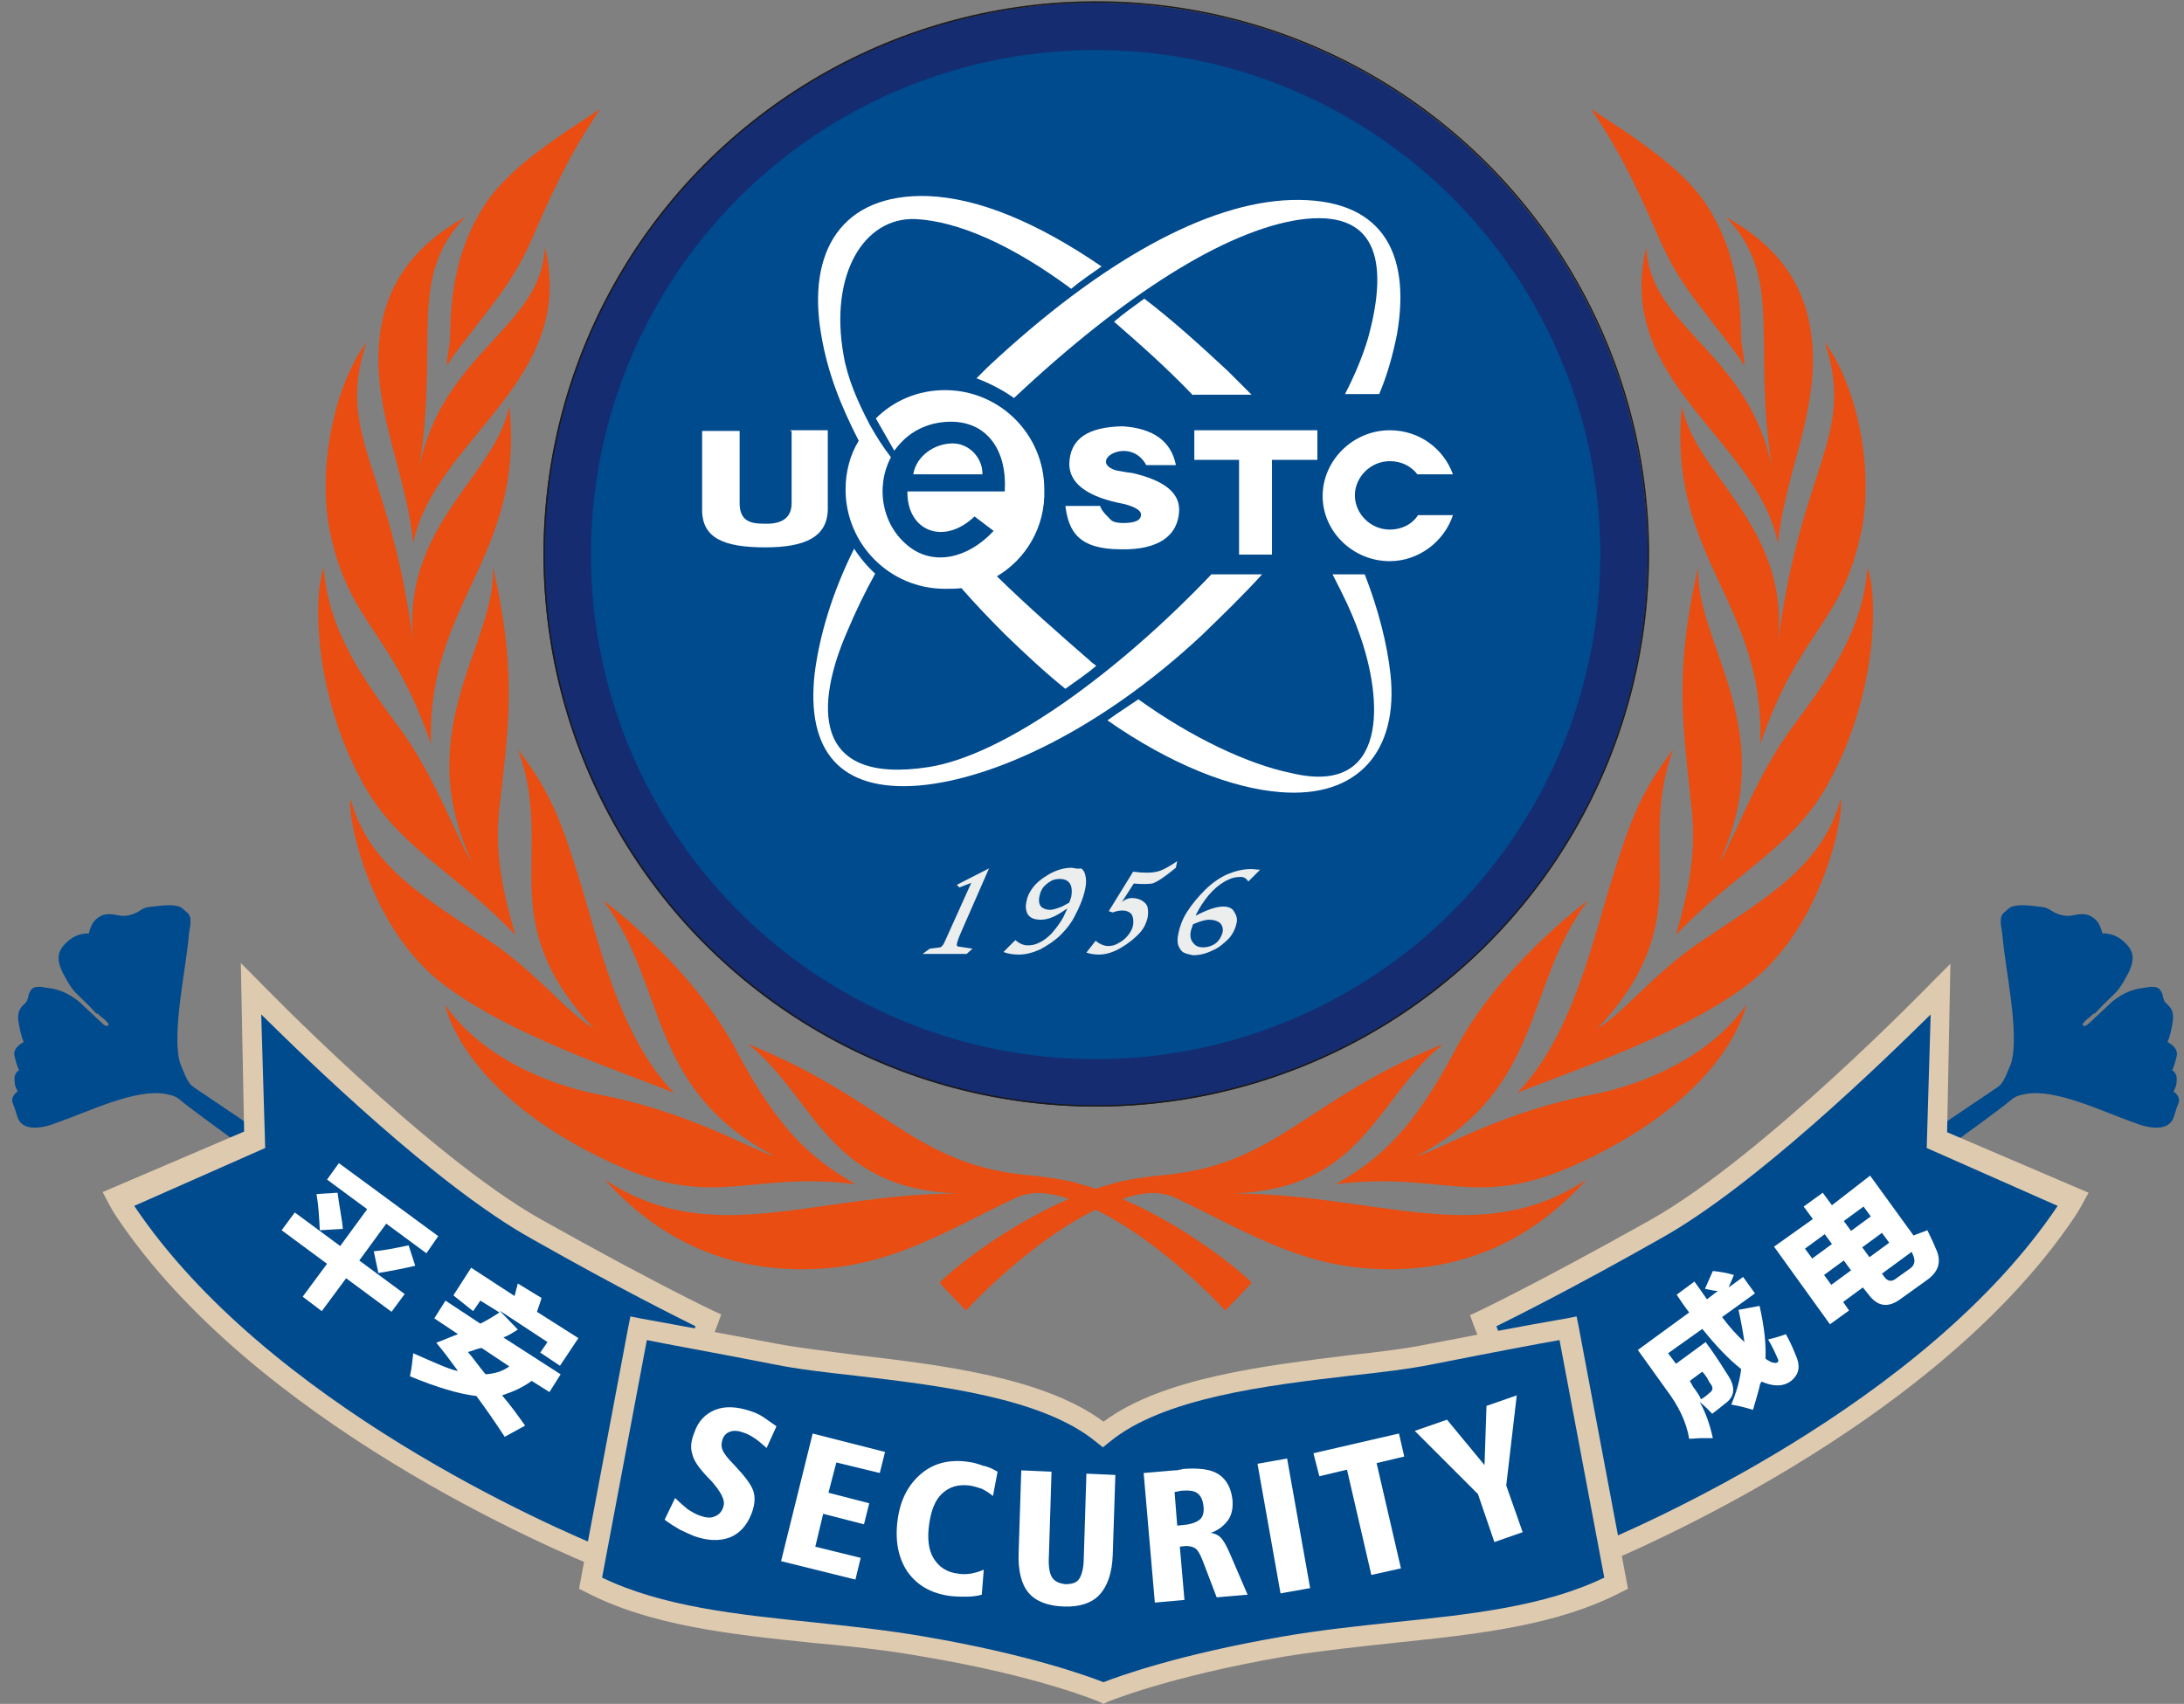 <?xml version="1.0" encoding="utf-8"?>
<!-- Generator: Adobe Illustrator 22.0.1, SVG Export Plug-In . SVG Version: 6.00 Build 0)  -->
<svg version="1.1"
	 id="Layer_1" inkscape:output_extension="org.inkscape.output.svg.inkscape" inkscape:version="0.46" sodipodi:docname="Enodis.svg" sodipodi:version="0.32" xmlns:cc="http://creativecommons.org/ns#" xmlns:dc="http://purl.org/dc/elements/1.1/" xmlns:inkscape="http://www.inkscape.org/namespaces/inkscape" xmlns:rdf="http://www.w3.org/1999/02/22-rdf-syntax-ns#" xmlns:sodipodi="http://sodipodi.sourceforge.net/DTD/sodipodi-0.dtd" xmlns:svg="http://www.w3.org/2000/svg"
	 xmlns="http://www.w3.org/2000/svg" xmlns:xlink="http://www.w3.org/1999/xlink" x="0px" y="0px" viewBox="0 0 331.9 259"
	 style="enable-background:new 0 0 331.9 259;" xml:space="preserve">
<rect x="0" y="0" width="331.9" height="259" fill="#808080" stroke="none"/>
<style type="text/css">
	.st0{fill:#152C70;}
	.st1{fill:none;stroke:#1B1918;stroke-width:0.216;}
	.st2{fill:#004A8E;}
	.st3{fill:#ECEDED;}
	.st4{fill:#FFFFFF;}
	.st5{fill:#E94D11;}
	.st6{fill:#DECAAF;}
	.st7{enable-background:new    ;}
	.st8{fill:none;}
</style>
<defs>
	
	
		<inkscape:perspective  id="perspective26" inkscape:persp3d-origin="306 : 264 : 1" inkscape:vp_x="0 : 396 : 1" inkscape:vp_y="0 : 1000 : 0" inkscape:vp_z="612 : 396 : 1" sodipodi:type="inkscape:persp3d">
		</inkscape:perspective>
	
		<inkscape:perspective  id="perspective2414" inkscape:persp3d-origin="372.04724 : 350.78739 : 1" inkscape:vp_x="0 : 526.18109 : 1" inkscape:vp_y="0 : 1000 : 0" inkscape:vp_z="744.09448 : 526.18109 : 1" sodipodi:type="inkscape:persp3d">
		</inkscape:perspective>
</defs>
<sodipodi:namedview  bordercolor="#666666" borderopacity="1.0" gridtolerance="10.0" guidetolerance="10.0" id="base" inkscape:current-layer="Layer_1" inkscape:cx="236.40961" inkscape:cy="1.3463471" inkscape:pageopacity="0.0" inkscape:pageshadow="2" inkscape:window-height="667" inkscape:window-width="640" inkscape:window-x="319" inkscape:window-y="164" inkscape:zoom="149.33333" objecttolerance="10.0" pagecolor="#ffffff" showgrid="false">
	</sodipodi:namedview>
<g id="图层_1_1_">
	<ellipse class="st0" cx="166.5" cy="84.3" rx="83.9" ry="83.9"/>
	<ellipse class="st1" cx="166.6" cy="84.2" rx="83.9" ry="83.9"/>
	<ellipse class="st2" cx="166.5" cy="84.3" rx="76.7" ry="76.7"/>
	<path class="st2" d="M28.2,163.6c-0.2-0.5-0.5-1.2-0.8-1.9c-1.4-4.5,0.9-14.5,1.3-19.6c0.1-1.1,0.7-2.8-0.4-3.5
		c-0.2-0.1-0.5-0.6-1.1-0.8c-0.9-0.3-2.2-0.2-3.1-0.1c-1.5,0.2-1.9,0.1-2.8,0.7s-2,0.9-2.9,0.8c-0.8-0.1-2-0.5-3,0s-1.5,1.1-1.9,2.7
		c0,0-2.1-0.3-3.9,1.9c-1.1,1.3-0.7,2.7-0.1,4c0.5,0.9,1.2,2.3,2,3.1c0.7,0.7,1.8,1.7,2.9,2.9c0.9,1-0.3-0.4,0.7,0.5
		c0.2,0.2,0.4,0.4,0.6,0.5c0.2,0.2,0.8,0.7,0.8,0.9c0,0.1-0.1,0.2-0.1,0.2c-0.1,0.1-0.3,0.1-0.7-0.2l-3-2.8c0,0-1.8-2-4.6-2.6
		c-0.6-0.1-1.3-0.2-1.9-0.3c-0.3,0-0.6,0-1,0.1c-0.1,0.1-0.3,0.1-0.4,0.3c-0.2,0.2-0.4,0.6-0.5,1c0,0.1,0,0.3-0.1,0.4
		c-0.1,0.5-0.2,0.5-0.6,0.9c-0.2,0.2-0.5,0.5-0.6,0.8c-0.5,0.9-0.1,2.3,0.1,3.3c0.2,0.9,0.5,1.6,0.5,1.6s-1.7,0.8-1.4,2.1
		c0.3,1.4,0.7,2.2,0.7,2.2s-0.3,0.1-0.5,0.5c-0.3,0.4-0.2,1.3-0.1,1.8c0.2,0.6,0.4,0.9,0.4,0.9s-1.1,0.7-0.8,1.7
		c0.2,0.5,0.4,1,0.5,1.4c0.1,0.2,0.1,0.4,0.2,0.6c0.5,2,2.7,2.2,5.4,1.3c0.2-0.1,0.5-0.2,0.8-0.3c4.6-1.6,11.9-5.2,16.4-4.3
		c1,0.2,1.5,0.3,2.3,1c0.9,0.8,6.8,5.1,7.5,5.6c1.1,0.8,3-0.1,2.6-1.6c-0.1-0.4-0.3-0.7-0.7-1l-7.4-5
		C28.9,164.9,28.7,164.6,28.2,163.6z"/>
	<path class="st2" d="M304.8,163.6c0.2-0.5,0.5-1.2,0.8-1.9c1.4-4.5-0.9-14.5-1.3-19.6c-0.1-1.1-0.7-2.8,0.4-3.5
		c0.2-0.1,0.5-0.6,1.1-0.8c0.9-0.3,2.2-0.2,3.1-0.1c1.5,0.2,1.9,0.1,2.8,0.7c0.9,0.6,2,0.9,2.9,0.8c0.8-0.1,2-0.5,3,0
		s1.5,1.1,1.9,2.7c0,0,2.1-0.3,3.9,1.9c1.1,1.3,0.7,2.7,0.1,4c-0.5,0.9-1.2,2.3-2,3.1c-0.7,0.7-1.8,1.7-2.9,2.9
		c-0.9,1,0.3-0.4-0.7,0.5c-0.2,0.2-0.4,0.4-0.6,0.5c-0.2,0.2-0.8,0.7-0.8,0.9c0,0.1,0.1,0.2,0.1,0.2c0.1,0.1,0.3,0.1,0.7-0.2l3-2.8
		c0,0,1.8-2,4.6-2.6c0.6-0.1,1.3-0.2,1.9-0.3c0.3,0,0.6,0,1,0.1c0.1,0.1,0.3,0.1,0.4,0.3c0.2,0.2,0.4,0.6,0.5,1c0,0.1,0,0.3,0.1,0.4
		c0.1,0.5,0.2,0.5,0.6,0.9c0.2,0.2,0.5,0.5,0.6,0.8c0.5,0.9,0.1,2.3-0.1,3.3c-0.2,0.9-0.5,1.6-0.5,1.6s1.7,0.8,1.4,2.1
		c-0.3,1.4-0.7,2.2-0.7,2.2s0.3,0.1,0.5,0.5c0.3,0.4,0.2,1.3,0.1,1.8c-0.2,0.6-0.4,0.9-0.4,0.9s1.1,0.7,0.8,1.7
		c-0.2,0.5-0.4,1-0.5,1.4c-0.1,0.2-0.1,0.4-0.2,0.6c-0.5,2-2.7,2.2-5.4,1.3c-0.2-0.1-0.5-0.2-0.8-0.3c-4.6-1.6-11.9-5.2-16.4-4.3
		c-1,0.2-1.5,0.3-2.3,1c-0.9,0.8-6.8,5.1-7.5,5.6c-1.1,0.8-3-0.1-2.6-1.6c0.1-0.4,0.3-0.7,0.7-1l7.4-5
		C304.1,164.9,304.3,164.6,304.8,163.6z"/>
	<path class="st3" d="M181,141.4c0.1-0.3,0.2-0.6,0.3-0.9c1.1-0.5,2-0.7,2.4-0.7c0.8,0,1.4,0.2,1.8,0.6c0.3,0.4,0.4,0.8,0.3,1.3
		c-0.1,0.4-0.3,0.8-0.5,1.1c-0.3,0.4-0.6,0.7-1.1,0.9c-0.4,0.2-0.9,0.3-1.4,0.3c-0.6,0-1.1-0.2-1.4-0.6
		C180.9,142.9,180.8,142.2,181,141.4z M190.1,132.1c-1.2,0-2.4,0.3-3.6,0.8c-1.1,0.5-2.3,1.3-3.4,2.4s-2,2.2-2.7,3.3
		s-1.1,2.2-1.3,3.2c-0.2,0.8-0.2,1.5,0,2c0.2,0.4,0.4,0.8,0.8,1s0.9,0.3,1.4,0.4c0.9,0,1.9-0.2,2.9-0.7c1-0.4,1.8-1.1,2.6-1.9
		c0.5-0.6,0.9-1.3,1.1-2.2c0.2-0.7,0-1.3-0.4-1.9c-0.3-0.5-0.9-0.7-1.6-0.7c-1.1,0-2.5,0.5-4.2,1.4c0.1-0.3,0.3-0.6,0.5-1
		c0.6-1,1.2-1.9,2.1-2.8c0.7-0.7,1.5-1.3,2.4-1.7c0.6-0.3,1.2-0.4,1.9-0.4c0.4,0,0.8,0.2,1.1,0.7l1.8-1.8
		C191.1,132.2,190.6,132.1,190.1,132.1z M178.9,130.9c-1.2,0.8-2.2,1.4-3.1,1.6s-2.1,0.2-3.6,0l-3.7,6l0.6,0.2
		c0.5-0.2,1-0.3,1.5-0.3c0.6,0,1,0.2,1.3,0.5c0.3,0.4,0.4,1,0.3,1.7c-0.1,0.6-0.4,1.1-0.8,1.6s-0.9,0.9-1.5,1.2
		c-0.5,0.3-1,0.4-1.5,0.4c-0.6,0-1.3-0.3-1.9-0.8l-1.4,1.8c0.6,0.2,1.2,0.3,1.9,0.3c1,0,2.1-0.3,3.3-1s2.2-1.5,3-2.4
		c0.6-0.7,0.9-1.4,1.1-2.2c0.1-0.6,0.1-1.1,0-1.6c-0.1-0.4-0.4-0.7-0.7-0.9c-0.4-0.3-1-0.5-1.7-0.5c-0.5,0-1,0.2-1.5,0.6l1.8-2.8
		c1.2,0.1,2.1,0.1,2.8,0c0.7-0.2,1.9-1,3.6-2.4L178.9,130.9z M159.6,138.3c-0.6,0-1.1-0.2-1.4-0.5c-0.3-0.4-0.4-0.9-0.2-1.7
		c0.1-0.5,0.3-0.9,0.6-1.3c0.3-0.3,0.6-0.6,1-0.8c0.4-0.3,0.9-0.4,1.5-0.4c0.4,0,0.8,0.1,1.1,0.3s0.5,0.5,0.6,0.9s0.1,0.9,0,1.5
		c-0.1,0.3-0.2,0.6-0.3,0.9c-0.4,0.2-0.7,0.4-1.1,0.6C160.6,138.1,160,138.3,159.6,138.3z M162.9,131.9c-1.1,0-2.3,0.3-3.5,1
		s-2,1.4-2.5,2.1s-0.8,1.3-0.9,2c-0.2,0.8-0.1,1.5,0.2,2c0.4,0.6,1.1,0.8,2,0.8c0.8,0,1.8-0.3,2.9-1c0.4-0.2,0.7-0.5,1.1-0.7
		c-0.2,0.4-0.4,0.9-0.6,1.3c-0.5,0.9-1.1,1.7-1.8,2.5c-0.6,0.6-1.2,1.1-1.9,1.4c-0.6,0.3-1.1,0.4-1.7,0.4c-0.7,0-1.3-0.3-1.9-0.8
		l-1.8,1.8c0.7,0.3,1.5,0.4,2.4,0.4c1,0,2.1-0.3,3.2-0.8c1.1-0.6,2.2-1.3,3.1-2.2c0.9-0.9,1.6-1.8,2.1-2.8c0.7-1.3,1.3-2.7,1.6-4.1
		c0.2-0.9,0.2-1.6,0-2.3c-0.1-0.4-0.3-0.7-0.6-0.9C163.9,132.1,163.4,132,162.9,131.9z M150.3,132l-4.9,2.5l0.4,0.4l1.8-0.7
		l-4.1,9.1c-0.2,0.4-0.4,0.6-0.6,0.7l-1.6,0.2l-1.1,0.8h6.7l0.9-0.8c-0.6-0.1-1.3-0.2-2-0.3c-0.3,0-0.4-0.1-0.4-0.3s0.2-0.9,0.7-2
		L150.3,132z"/>
	<path class="st4" d="M154.4,62.3L154.4,62.3L154.4,62.3z"/>
	<g>
		<path class="st4" d="M120.1,65.4h5.7v11.9c0,4.3-3.4,5.9-9.5,5.9c-6.3,0-9.6-1.4-9.6-5.7v-12h5.7v11c0,2.7,1.7,3.1,3.6,3.1
			c2.1,0.1,4.3-0.4,4.3-3.1v-11H120.1z"/>
		<path class="st4" d="M178.7,70.7h-4.5c-2.5-4.6-9.1-0.6-4.6,0.8c0.6,0.1,1.5,0.3,2.5,0.4c4.7,1.1,7.1,2.9,7.1,5.6
			c-0.1,3.9-3.1,6.1-8.8,6c-6.6,0-8-2.8-8.5-6.6h5.3c0.1,0.7,1.3,1.8,1.7,2.2c0.4,0.3,1.1,0.4,1.8,0.4c1.8,0,2.7-0.4,2.7-1.3
			c0-0.7-1.3-1.4-3.6-1.8c-4.9-1.1-7.3-3.1-7.3-5.9c0.1-3.8,2.8-5.6,8.1-5.7C175.3,65.1,178,67.1,178.7,70.7z"/>
		<polygon class="st4" points="181.5,69.9 181.5,65.4 200.2,65.4 200.2,69.9 193.3,69.9 193.3,84.3 188.3,84.3 188.3,69.9 		"/>
		<path class="st4" d="M211.2,65.4c4.5,0,8.2,2.8,9.6,6.7h-5.4c-1-1.3-2.5-2-4.2-2c-2.9,0-5.3,2.4-5.3,5.2c0,2.8,2.4,5.2,5.3,5.2
			c1.8,0,3.4-0.8,4.3-2.2h5.3c-1.3,4-5.2,7-9.6,7c-5.6,0-10.2-4.5-10.2-9.9S205.6,65.4,211.2,65.4z"/>
		<path class="st4" d="M129.8,83.4c-3.4,6.8-5.3,13.4-6,19c-1.3,11.7,3.8,18,15.9,17c11.4-1,27.6-8.5,43-22.9
			c3.2-3.1,6.3-6.1,9.1-9.2h-7.7c-14.2,14.9-31.4,27.5-43,29.3c-18.1,2.8-17-9.9-12.4-20.5c1.3-3.1,2.7-6,4.3-8.9
			C131.8,86.1,130.7,84.8,129.8,83.4z M154.1,60.5c16.8-15.8,32.1-25.4,43.3-27.1c11.7-1.7,13.8,6,10.5,18c-0.8,2.7-2,5.6-3.5,8.5
			h5.2c1.3-3.1,2.1-6.1,2.7-9.1c2.2-12.7-2.5-20.8-16.1-20.4c-12.7,0.4-28.8,9.2-46.1,25.4c-0.6,0.6-1.1,1.1-1.7,1.7
			C150.5,58.3,152.4,59.3,154.1,60.5z"/>
		<path class="st4" d="M173,106.3c8.2,5.9,16.8,9.9,23.2,11.2c14.8,3.6,14.1-11,10.3-21.4c-1.1-3.1-2.5-5.9-4-8.8h4.9
			c2.1,5.4,3.4,10.6,3.9,15.1c1.3,11.7-4.9,19-16.8,18c-7.4-0.6-16.6-4.2-26.2-10.9C169.8,108.4,171.4,107.4,173,106.3z"/>
		<path class="st4" d="M181.3,60.1c-4-4.2-8.1-7.8-12-11.2c1.5-1.3,3.1-2.4,4.6-3.5c4.2,3.2,8.4,7,12.7,11c1.3,1.3,2.4,2.4,3.6,3.6
			H181.3z"/>
		<path class="st4" d="M151.5,87.6c4.6,4.5,9.5,8.8,14.1,12.8c0.3,0.3,0.7,0.6,1,0.8c-1.5,1.3-3.2,2.4-4.7,3.5
			c-3.1-2.5-6-5.2-9.1-8.2c-2.4-2.4-4.6-4.7-6.7-7.1l0,0c-0.8,0.1-1.7,0.1-2.5,0.1c-8.4,0-15.1-6.8-15.1-15.1c0-2.7,0.7-5.3,2-7.4
			c-2.7-5.3-4.7-10.2-5.7-16.1c-2.2-12.7,3.1-21.5,16.2-21.1c7.7,0.3,16.6,4,26.4,10.7c-1.5,1.1-3.1,2.1-4.6,3.4
			c-8.9-6.6-17.2-10.3-23.7-10.6c-7.8-0.3-13.1,8.4-10.9,20.7c0.6,3.5,2.1,7,4,10.6l0,0c1,1.8,2.1,3.5,3.2,4.9
			c-2.4,4.5-1.4,10.5,2.9,13.7c3.6,2.7,8.7,1.8,12.7-2.5l-2.9-2.2c-4.7,4.5-10.3,2.2-10.2-3.8h14.8c0-0.1,0-0.1,0-0.3
			c0.3-5.7-2.5-10.3-8.2-10.3c-2.9,0-5.6,1.1-7.5,3.1c-0.4,0.4-0.7,0.8-1.1,1.3l-2.8-4.9c2.7-2.7,6.4-4.3,10.5-4.3
			c8.4,0,15.1,6.8,15.1,15.1C158.9,80.1,155.9,85,151.5,87.6z"/>
		<path class="st4" d="M144.8,67.4c2.4,0,4.5,2.1,4.5,4.6c0,0,0,0,0,0.1h-10.5c0,0,0,0,0-0.1C139.3,69.3,142,67.4,144.8,67.4z"/>
	</g>
	<path class="st5" d="M255.6,61.7L255.6,61.7c2,10.6,16.5,18.2,14.6,36.1c3.4-27.1,11.9-31.4,7.1-45.8c5.2,7.1,7.5,20,5.5,29.1
		c-3,13.9-9.3,14.6-15.3,32C268.3,91.5,253.3,84.7,255.6,61.7z"/>
	<path class="st5" d="M177.1,178.6c17.1-1.7,21.4-11.5,42.2-19.9c-10.2,8.2-12,22.1-32,22.7c22.3,0.1,37.6,8.6,53.8-2.1
		c-9.7,10.8-21,14-31.7,13.6c-11.9-0.4-20.6-6-30.5-10.7c-2.5-1.2-4.7-1-7.3-0.3c-0.6,0.2-1.2,0.4-1.8,0.6c-11.4,4-23,16.7-23,16.7
		s-3.8-3.9-4-4.2c-0.1-0.2,10-9.3,22.3-13.8l0.8-0.3c1.4-0.5,2.9-0.9,4.3-1.3c0.2,0,0.4-0.1,0.6-0.1c1-0.2,1.9-0.4,2.9-0.5
		C174.9,178.8,176,178.7,177.1,178.6z"/>
	<path class="st5" d="M265,55.5L265,55.5c-0.8-1.5-3.2-4.4-5.4-7.3c-2.5-3.3-4.8-6-7.4-11.8c-4.8-11.2-7.5-15.5-10.4-19.8
		c0-0.1,2.1,1.4,4.9,3.2c4.1,2.8,9.8,6.8,12.8,11.6c4.6,7.2,5,14.7,5.1,19.7C264.6,52.7,265.3,55.3,265,55.5z"/>
	<path class="st5" d="M270.2,82.6L270.2,82.6c-3.2-15.9-25-24.6-20-45.1c0.4,12.3,15.5,15.9,19.1,33.6c-3.1-19.3,1.9-28.9-7-38.1
		c10.3,5.7,13.2,13.5,13.2,21.8C275.5,64.4,271.1,73.1,270.2,82.6z"/>
	<path class="st5" d="M203,180L203,180c7-4,11.9-8.6,18.2-20.5c6.5-12.3,19.1-21.9,20.1-22.6c-9.8,13-6.5,28.6-26.1,38.9
		c4.2-1.3,13.1-6.8,26.7-9.4c8.7-1.7,18.3-6.2,23.5-13.7c-1.9,7.1-9.4,16.9-26.1,24.4C224.2,183.9,219.3,178,203,180z"/>
	<path class="st5" d="M254.7,142.1L254.7,142.1c3.8-13,2.5-17.3,1.8-24.5c-0.8-8-1.9-16.6,1.6-31.5c-0.7,11.5,12.7,24.6,3.2,44.9
		c2-2.8,5.4-12.8,11.1-20.5c5.2-7,10.7-14.5,11.4-24.2c1.7,4.7,1.4,19.8-6.2,33.2C272.3,128.9,263.6,132.7,254.7,142.1z"/>
	<path class="st5" d="M230.6,166.1L230.6,166.1c8.5-8.8,11.6-23.8,14.6-33.2c2.4-7.6,4-12.4,9.1-19c-3.5,9.4-1.3,16.9-2.4,25
		c-0.8,5.3-2.9,10.8-9.1,17.4c3.6-2,8.7-8.5,15.7-13.2c9.2-6.2,18.5-11.3,21.2-21.6c0.7,1.1-2.2,19.3-14.3,28.3
		C255.2,157.4,239.6,162.5,230.6,166.1z"/>
	<path class="st5" d="M77.4,61.7L77.4,61.7c-2,10.6-16.5,18.2-14.6,36.1C59.4,70.7,50.9,66.4,55.7,52c-5.2,7.1-7.5,20-5.5,29.1
		c3,13.9,9.3,14.6,15.3,32C64.8,91.5,79.8,84.7,77.4,61.7z"/>
	<path class="st5" d="M155.9,178.6c-17.1-1.7-21.4-11.5-42.2-19.9c10.2,8.2,12,22.1,32,22.7c-22.3,0.1-37.6,8.6-53.8-2.1
		c9.7,10.8,21,14,31.7,13.6c11.9-0.4,20.6-6,30.5-10.7c2.5-1.2,4.7-1,7.3-0.3c0.6,0.2,1.2,0.4,1.8,0.6c11.4,4,23,16.7,23,16.7
		s3.8-3.9,4-4.2c0.1-0.2-10-9.3-22.3-13.8l-0.8-0.3c-1.4-0.5-2.9-0.9-4.3-1.3c-0.2,0-0.4-0.1-0.6-0.1c-1-0.2-1.9-0.4-2.9-0.5
		C158.1,178.8,157,178.7,155.9,178.6z"/>
	<path class="st5" d="M68,55.5L68,55.5c0.8-1.5,3.2-4.4,5.4-7.3c2.5-3.3,4.8-6,7.4-11.8c4.8-11.2,7.5-15.5,10.4-19.8
		c0-0.1-2.1,1.4-4.9,3.2c-4.1,2.8-9.8,6.8-12.8,11.6c-4.6,7.2-5,14.7-5.1,19.7C68.4,52.7,67.7,55.3,68,55.5z"/>
	<path class="st5" d="M62.8,82.6L62.8,82.6c3.2-15.9,25-24.6,20-45.1c-0.4,12.3-15.5,15.9-19.1,33.6c3.1-19.3-1.9-28.9,7-38.1
		c-10.3,5.7-13.2,13.5-13.2,21.8C57.6,64.4,61.9,73.1,62.8,82.6z"/>
	<path class="st5" d="M130,180L130,180c-7-4-11.9-8.6-18.2-20.5c-6.5-12.3-19.1-21.9-20.1-22.6c9.8,13,6.5,28.6,26.1,38.9
		c-4.2-1.3-13.1-6.8-26.7-9.4c-8.7-1.7-18.3-6.2-23.5-13.7c1.9,7.1,9.4,16.9,26.1,24.4C108.8,183.9,113.7,178,130,180z"/>
	<path class="st5" d="M78.3,142.1L78.3,142.1c-3.8-13-2.6-17.3-1.8-24.5c0.8-8,1.9-16.6-1.6-31.5c0.7,11.5-12.7,24.6-3.2,44.9
		c-2-2.8-5.4-12.8-11.1-20.5c-5.2-7-10.7-14.5-11.4-24.2c-1.7,4.7-1.4,19.8,6.2,33.2C60.7,128.9,69.4,132.7,78.3,142.1z"/>
	<path class="st5" d="M102.4,166.1L102.4,166.1c-8.5-8.8-11.6-23.8-14.6-33.2c-2.4-7.6-4-12.4-9.1-19c3.5,9.4,1.3,16.9,2.4,25
		c0.8,5.3,2.9,10.8,9.1,17.4c-3.6-2-8.7-8.5-15.7-13.2c-9.2-6.2-18.5-11.3-21.2-21.6c-0.7,1.1,2.2,19.3,14.3,28.3
		C77.8,157.4,93.4,162.5,102.4,166.1z"/>
	<path class="st2" d="M93.2,237.6c0,0-53.8-20.5-75.6-55.7l20.9-8.6l-0.4-23c0,0,25.9,26.7,43.4,36.5s26.1,13.9,26.1,13.9
		L93.2,237.6z"/>
	<path class="st6" d="M17.6,184.8c21,31.5,66.5,50.8,74,53.8c0.8,0.3,1.7,0.7,2.5,1l0.6-1.5l14.4-36.9l0.5-1.4l-1.3-0.6
		c0,0-8.5-4-26-13.8c-17.3-9.7-42.9-36.2-43-36.3l-2.7-2.7l0.5,25.6l-21.5,9.2C16.3,182.5,16.8,183.6,17.6,184.8z M92.4,235.6
		c-8.4-3.4-51.8-22.2-72-52.3l19.9-8.8l-0.6-20.3c7.1,7,26.7,26.1,41.1,34.1c13.6,7.7,21.9,11.8,24.9,13.3L92.4,235.6z"/>
	<path class="st2" d="M239.8,237.6c0,0,53.8-20.5,75.6-55.7l-20.9-8.6l0.4-23c0,0-25.9,26.7-43.4,36.5s-26.1,13.9-26.1,13.9
		L239.8,237.6z"/>
	<path class="st6" d="M315.4,184.8c-22.9,34.3-74.9,54.2-75,54.3l-1.5,0.6l-0.6-1.5l-14.4-36.9l-0.5-1.4l1.3-0.6c0,0,8.5-4,26-13.8
		c17.3-9.7,42.9-36.2,43-36.3l2.7-2.7l-0.5,25.6l21.5,9.2C316.7,182.5,316.2,183.6,315.4,184.8z M240.7,235.6
		c8.4-3.4,51.8-22.2,72-52.3l-19.9-8.8l0.6-20.3c-7.1,7-26.7,26.1-41.1,34.1c-13.6,7.7-21.9,11.8-24.9,13.3L240.7,235.6z"/>
	<path class="st2" d="M97,201.9c0,0,7.9,1.4,21,3.9c13.1,2.6,38.3,2.7,49.7,12.2c11.4-9.5,36.6-9.6,49.7-12.2s21-3.9,21-3.9
		l7.3,38.8c-13.9,7.2-32.5,6.6-50.7,9.7c-18.1,3.1-27.3,7-27.3,7s-9.2-4-27.3-7s-36.8-2.4-50.7-9.7L97,201.9z"/>
	<path class="st6" d="M117.7,207.4c-9.7-1.9-16.5-3.1-19.4-3.7l-6.8,36.1c9.1,4.4,20.4,5.6,32.1,6.8c5.6,0.6,11.4,1.2,17.1,2.2
		c15.7,2.7,24.7,6,27,6.9c2.3-0.9,11.4-4.2,27-6.9c5.7-1,11.4-1.6,17-2.2c11.7-1.2,23-2.4,32.1-6.8l-6.8-36.1
		c-2.9,0.5-9.8,1.8-19.4,3.7c-3.5,0.7-7.7,1.2-12.3,1.7c-12.9,1.5-28.6,3.4-36.7,10.1l-1,0.8l-1-0.8c-8.1-6.7-23.8-8.6-36.7-10.1
		C125.4,208.6,121.1,208.1,117.7,207.4z M97.3,200.4c0,0,7.8,1.4,21,3.9c3.3,0.6,7.5,1.1,12.1,1.7c12.8,1.5,28.3,3.4,37.3,10.1
		c9-6.7,24.5-8.5,37.3-10.1c4.6-0.5,8.7-1,12.1-1.7c13.3-2.6,21-3.9,21-3.9l1.5-0.3l0.3,1.5l7.3,38.8l0.2,1.1l-1,0.5
		c-9.8,5.1-21.8,6.4-34.3,7.7c-5.6,0.6-11.2,1.2-16.9,2.1c-17.9,3.1-26.9,6.9-26.9,6.9l-0.6,0.3l-0.6-0.3c0,0-9-3.9-26.9-6.9
		c-5.6-1-11.3-1.6-16.9-2.1c-12.5-1.3-24.5-2.6-34.3-7.7l-1-0.5l0.2-1.1l7.3-38.8l0.3-1.5L97.3,200.4z"/>
	<path class="st4" d="M215,217.5l4.9-1.7l5.7,6.9l0.3-9l4.6-1.6l-1.6,13.7l2.5,7.1l-4.3,1.5l-2.5-7.3L215,217.5z M199.6,220.9l13-3
		l0.8,3.5l-4.2,1l3.7,16l-4.5,1l-3.7-16l-4.2,1L199.6,220.9z M191.1,222.5l4.5-0.8l3.5,19.7l-4.5,0.8L191.1,222.5z M173.8,223.9
		l4.7-0.4c0.2,0,0.5,0,0.7-0.1c0.3,0,0.4,0,0.4-0.1c2.5-0.2,4.4,0,5.6,0.8s1.9,2.1,2.1,3.9c0.1,1.2-0.1,2.3-0.7,3.1
		c-0.6,0.8-1.4,1.5-2.6,1.9c0.6,0.1,1.1,0.3,1.5,0.7s0.8,1.1,1.3,2.2l2.8,6.5l-4.7,0.4l-2.1-5.5c-0.4-1-0.7-1.6-1.1-1.9
		s-0.9-0.4-1.5-0.4l-0.9,0.1l0.7,8.1l-4.5,0.4L173.8,223.9z M178.5,226.8l0.4,5.1l1-0.1c1.1-0.1,1.9-0.4,2.4-0.8s0.7-1.1,0.6-2
		c-0.1-1-0.4-1.6-0.9-2s-1.3-0.5-2.5-0.4L178.5,226.8z M155.2,223.5l4.6,0.2l-0.4,12.8c-0.1,1.6,0.1,2.7,0.5,3.3s1.1,0.9,2,1
		c1,0,1.7-0.2,2.1-0.8c0.4-0.6,0.7-1.7,0.7-3.2l0.4-12.8l4.4,0.2l-0.4,12.2c-0.1,2.7-0.8,4.7-2,6s-3.1,1.9-5.5,1.8s-4.2-0.8-5.3-2.1
		s-1.6-3.4-1.5-6.1L155.2,223.5z M151.6,223.7l-0.7,3.7c-0.6-0.5-1.1-0.8-1.7-1.1c-0.6-0.2-1.2-0.4-1.9-0.5c-1.7-0.2-3,0.2-4.1,1.2
		s-1.7,2.6-2,4.7c-0.3,2.2-0.1,3.9,0.7,5.2s2,2.1,3.7,2.3c0.6,0.1,1.3,0.1,1.9,0s1.3-0.3,2-0.6l-0.3,3.8c-0.7,0.2-1.5,0.3-2.3,0.3
		s-1.6,0-2.5-0.1c-2.9-0.4-5-1.6-6.5-3.7c-1.4-2.1-1.9-4.7-1.5-7.8s1.6-5.4,3.6-7.1c1.9-1.6,4.3-2.2,7.1-1.8
		c0.8,0.1,1.5,0.3,2.3,0.6C150.1,222.9,150.9,223.3,151.6,223.7z M123.5,217.9l11,2.8l-0.8,3.2l-6.6-1.6l-1.2,4.6l6.2,1.6l-0.8,3.2
		l-6.2-1.6l-1.2,5l6.9,1.7l-0.8,3.3l-11.3-2.8L123.5,217.9z M118,216.8l-1.5,3.3c-0.6-0.5-1.1-1-1.7-1.4s-1.1-0.7-1.7-0.9
		c-0.8-0.3-1.5-0.4-2.1-0.2s-1,0.6-1.2,1.2s-0.2,1.1,0,1.6s0.8,1.3,1.8,2.3c1.6,1.7,2.6,3,2.9,4s0.2,2.1-0.3,3.4
		c-0.7,1.8-1.8,3-3.3,3.6c-1.6,0.6-3.4,0.5-5.4-0.2c-0.7-0.3-1.4-0.6-2.2-1c-0.7-0.4-1.5-0.9-2.3-1.5l1.6-3.3
		c0.7,0.7,1.3,1.2,1.9,1.7c0.6,0.4,1.3,0.8,1.9,1c0.9,0.3,1.6,0.4,2.2,0.1c0.6-0.2,1.1-0.7,1.3-1.4c0.4-1-0.3-2.3-1.9-4.1
		c-0.2-0.2-0.4-0.4-0.5-0.5c-1.3-1.4-2.1-2.5-2.3-3.5c-0.3-0.9-0.2-2,0.3-3.2c0.6-1.8,1.7-2.9,3.2-3.5s3.3-0.5,5.4,0.2
		c0.6,0.2,1.3,0.5,1.9,0.9C116.7,215.9,117.3,216.3,118,216.8z"/>
</g>
<g class="st7">
	<path class="st4" d="M259.1,195.9l1.2-2.7c1.1,0.1,2.2,0.3,3.2,0.6l-0.8,1.9l2.2-1.6l1.8,2.5l-5,3.6c1.2,1.6,2.3,2.8,3.4,3.8
		c-0.2-1.4-0.5-3.1-0.9-4.9l3.2-0.6c0.7,3.1,1,5.7,0.9,8c0.2,0.2,0.4,0.3,0.8,0.5c0.1,0.1,0.2,0.1,0.3,0.1c0.3,0.1,0.5,0.1,0.7,0
		s0.2-0.4,0-0.7c-0.3-0.7-0.7-1.6-1.4-2.8c0.4-0.1,0.9-0.2,1.5-0.4s1-0.3,1.2-0.4c0.8,1.4,1.3,2.7,1.7,3.7c0.5,1.4,0.2,2.5-0.9,3.4
		c-1.2,0.9-2.7,0.9-4.5,0.1c0,0.1-0.1,0.2-0.2,0.3c-0.2,1-0.6,2.3-1.1,4c-1-0.3-2.1-0.6-3.3-0.8c0.8-1.9,1.3-3.7,1.5-5.4
		c-1.9-1.5-3.8-3.5-5.9-6.1l-5.2,3.7l1.2,1.6l4.5-3.3c0.9,1.2,2,2.8,3.3,4.9c1.3,1.9,1.2,3.4-0.4,4.5c-0.5,0.4-1.1,0.9-1.9,1.5
		c-0.3-0.3-0.9-1-1.9-1.8c0.8,1.4,1.5,3.2,2,5.5c-0.3,0-0.8,0-1.5,0c-0.9,0-1.6,0.1-2.1,0.1c-0.4-2.5-1.6-5-3.5-7.5l-4.3-6l7.8-5.7
		c-0.7-0.9-1.3-1.8-1.9-2.7l2.7-2c0.6,0.8,1.2,1.7,1.9,2.7l1.7-1.3C260.9,196.3,260,196.1,259.1,195.9z M256.8,209.9
		c0.1,0.2,0.3,0.5,0.5,0.9c0.6,0.8,1,1.4,1.2,1.9c0.5-0.3,0.9-0.6,1.2-0.9c0.6-0.4,0.7-0.8,0.3-1.4c-0.2-0.2-0.4-0.6-0.6-1
		c-0.3-0.4-0.5-0.7-0.7-0.9L256.8,209.9z"/>
	<path class="st4" d="M284.2,178.7l6.6,9.1c0.7-0.3,1.4-0.5,2.1-0.8c0.6,1.2,1.1,2.3,1.5,3.3c0.6,1.7,0.1,3.1-1.6,4.3l-3.9,2.8
		c-2,1.5-3.6,1.2-5-0.7l-0.8-1l-3,2.2l0.9,1.3l-2.9,2.1l-8.5-11.8l5.9-4.2l-1.4-1.9l2.9-2.1l1.4,1.9L284.2,178.7z M274.3,189.8
		l1.1,1.5l3-2.2l-1.1-1.5L274.3,189.8z M277.2,193.8l1.1,1.5l3-2.2l-1.1-1.5L277.2,193.8z M283.2,183.4l-3,2.2l1.1,1.5l3-2.2
		L283.2,183.4z M287.1,188.9l-1.1-1.5l-3,2.2l1.1,1.5L287.1,188.9z M290.7,190.7c0,0-0.1-0.1-0.1-0.3l-0.1-0.1l-4.5,3.3l0.3,0.4
		c0.5,0.8,1.2,0.9,1.9,0.3l2.1-1.5C291,192.3,291.1,191.6,290.7,190.7z"/>
</g>
<path class="st4" d="M51.5,176.8l15.1,11.1l-1.8,2.6l-6.1-4.5l-4.1,5.6l6.9,5.1l-2,2.7l-6.9-5.1l-3.7,5l-2.9-2.2l3.7-5l-6.9-5.1
	l2-2.7l6.9,5.1l4.1-5.6l-6.1-4.5L51.5,176.8z M51.3,181.3c0.3,2.3,0.7,4.1,0.8,5.5l-3.5,0.2c-0.1-2-0.2-3.8-0.5-5.5L51.3,181.3z
	 M62.1,189.3l1,3.1c-1.7,0.4-3.7,0.8-5.6,1.1l-0.7-3.3C58.9,190,60.6,189.6,62.1,189.3z"/>
<path class="st4" d="M68.9,196.9l2.7-4.2l6.6,4.3c0.1-0.3,0.2-0.9,0.4-1.5c0-0.2,0.1-0.4,0.1-0.4l3.6,2.2c-0.1,0.3-0.3,1-0.7,2.1
	l6.3,4l-2.8,4.2l-3-2l1.1-1.6l-7.3-4.8l2.8,2.9c-0.8,0.5-1.4,0.9-2.2,1.2l8.7,5.6l-1.7,2.7l-2.7-1.7c-1.5,1.1-3,1.7-4.5,2.2
	c1.2,1.4,2.3,2.9,3.5,4.6l-3.1,1.7c-1.5-2.3-2.9-4.3-4.3-6.2c-2.6-0.3-6-1.3-10.1-3c0.3-1.4,0.4-2.6,0.5-3.5
	c3.4,1.5,5.6,2.5,6.8,2.7c-1.1-1.5-2.2-3-3.3-4.3c1.1-0.4,2.2-0.9,3.3-1.3l-3.6-2.4l1.7-2.7l5.3,3.5c1-0.5,2-1.1,2.9-1.7l-2.9-1.8
	l-1.1,1.6L68.9,196.9z M71.1,205.5c0.8,0.9,1.6,2.1,2.7,3.4c1.3-0.1,2.5-0.4,3.6-1.2l-4.2-2.8C72.4,205,71.7,205.4,71.1,205.5z"/>
<ellipse class="st8" cx="166.5" cy="84.3" rx="76.7" ry="76.7"/>
</svg>
